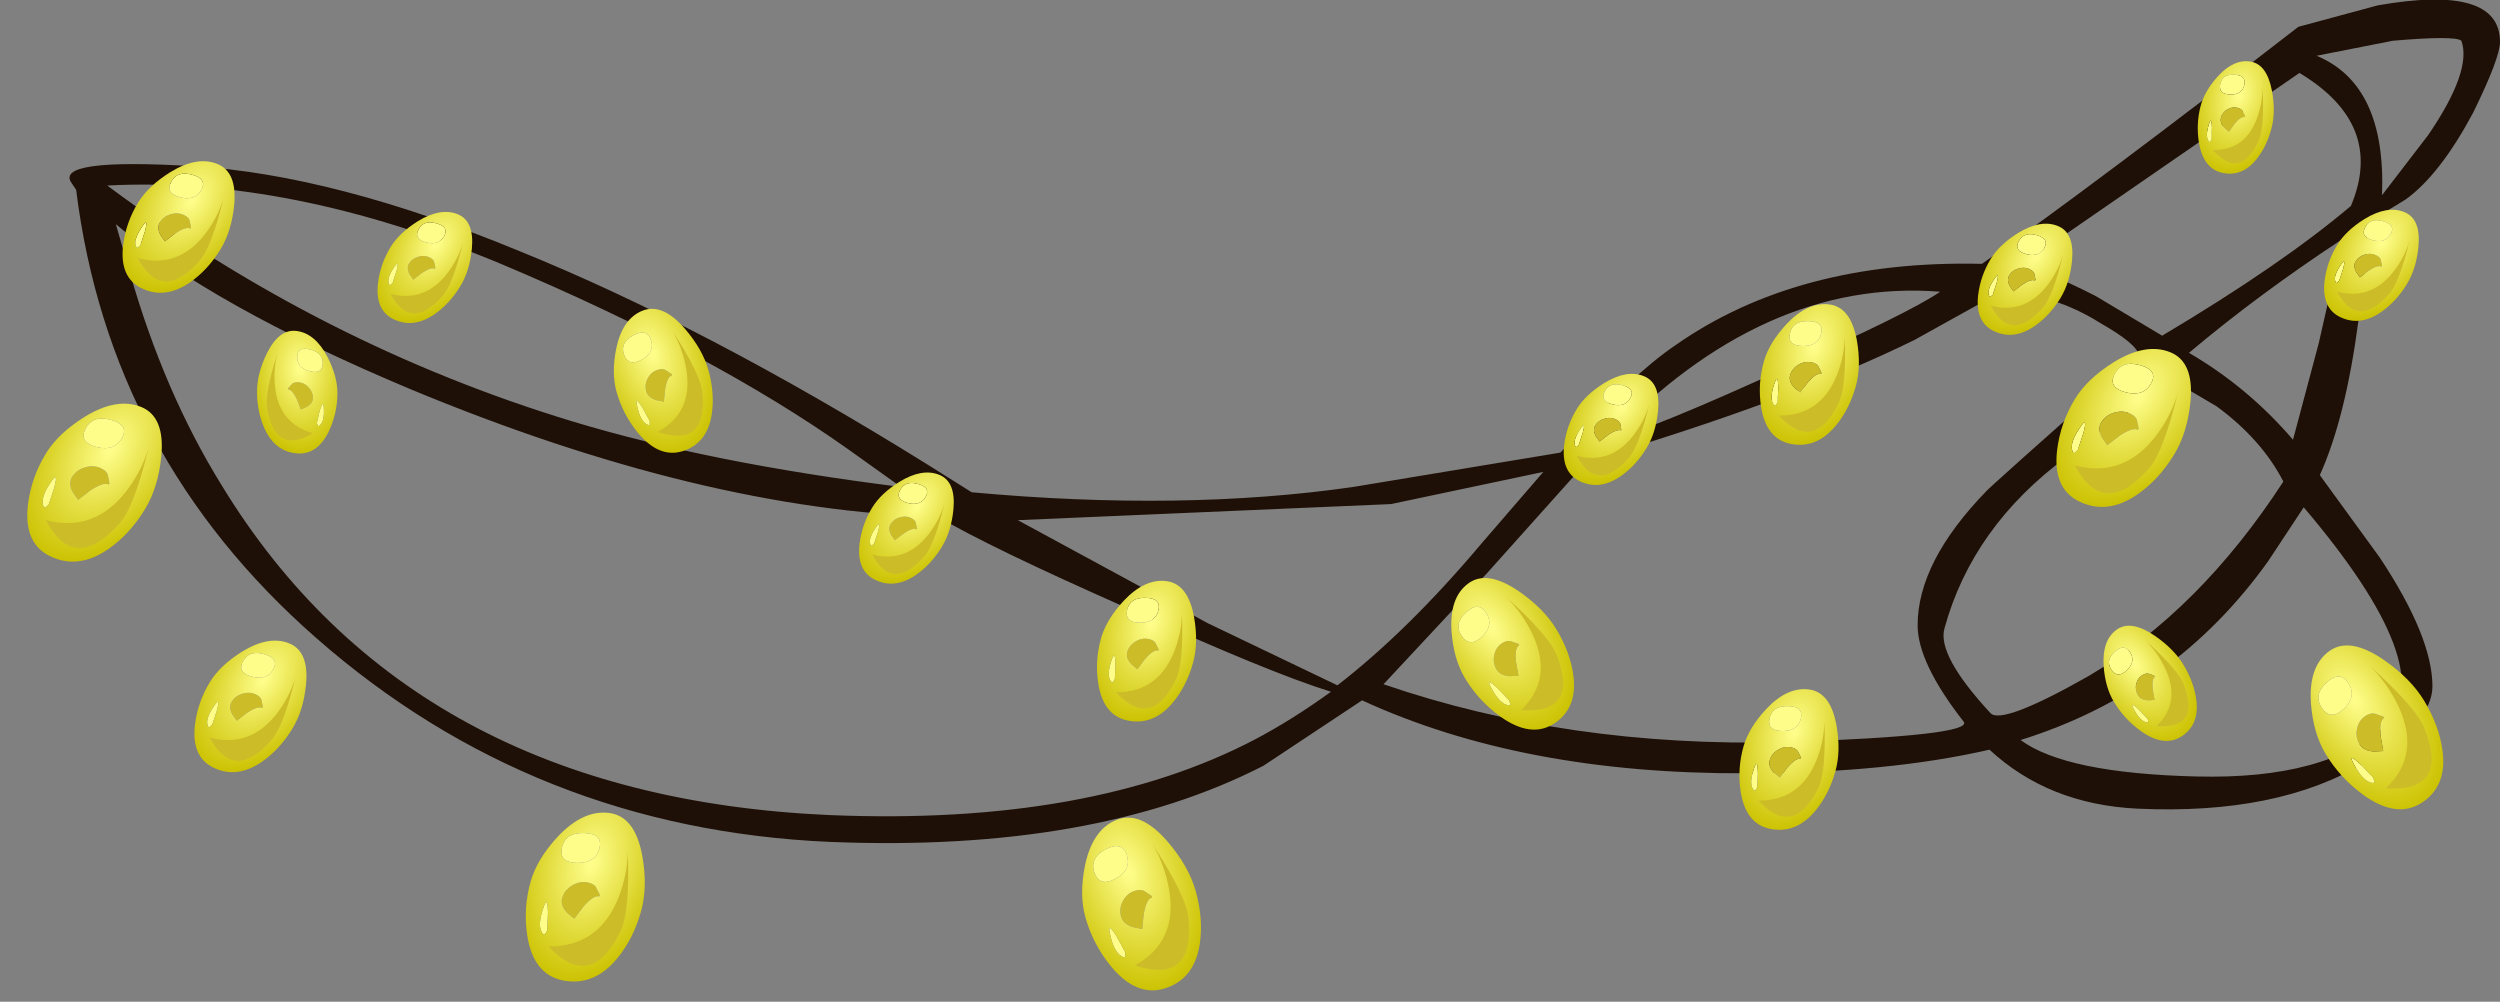<?xml version="1.0" encoding="UTF-8" standalone="no"?>
<svg xmlns:xlink="http://www.w3.org/1999/xlink" height="46.7px" width="116.55px" xmlns="http://www.w3.org/2000/svg">
  <rect width="100%" height="100%" fill="#808080" stroke="none"/>
  <g transform="matrix(1.0, 0.0, 0.0, 1.0, 3.15, 11.6)">
    <use data-characterId="622" height="39.3" transform="matrix(1.0, 0.0, 0.0, 1.0, 0.1, -11.6)" width="113.3" xlink:href="#decoration61-shape0"/>
    <use data-characterId="625" height="8.3" transform="matrix(0.888, 0.504, -0.513, 0.837, 1.122, 6.062)" width="5.2" xlink:href="#decoration61-sprite0"/>
    <use data-characterId="626" height="8.3" transform="matrix(0.74, 0.42, -0.427, 0.697, 8.41, 17.302)" width="5.2" xlink:href="#decoration61-sprite2"/>
    <use data-characterId="625" height="8.3" transform="matrix(0.991, 0.27, -0.265, 0.939, 22.688, 25.601)" width="5.2" xlink:href="#decoration61-sprite0"/>
    <use data-characterId="626" height="8.3" transform="matrix(0.991, -0.235, 0.265, 0.948, 46.35, 27.226)" width="5.2" xlink:href="#decoration61-sprite2"/>
    <use data-characterId="625" height="8.3" transform="matrix(0.822, -0.438, 0.475, 0.791, 63.174, 16.732)" width="5.2" xlink:href="#decoration61-sprite0"/>
    <use data-characterId="626" height="8.3" transform="matrix(0.825, 0.225, -0.221, 0.782, 79.998, 2.009)" width="5.2" xlink:href="#decoration61-sprite2"/>
    <use data-characterId="625" height="8.3" transform="matrix(0.888, 0.504, -0.513, 0.837, 95.722, 3.512)" width="5.2" xlink:href="#decoration61-sprite0"/>
    <use data-characterId="626" height="8.3" transform="matrix(0.888, -0.473, 0.513, 0.855, 103.132, 19.985)" width="5.2" xlink:href="#decoration61-sprite2"/>
    <use data-characterId="625" height="8.3" transform="matrix(0.625, -0.333, 0.361, 0.601, 93.9, 18.624)" width="5.2" xlink:href="#decoration61-sprite0"/>
    <use data-characterId="626" height="8.3" transform="matrix(0.825, 0.225, -0.221, 0.782, 49.098, 14.909)" width="5.2" xlink:href="#decoration61-sprite2"/>
    <use data-characterId="626" height="8.3" transform="matrix(0.825, -0.196, 0.221, 0.79, 24.675, 3.388)" width="5.2" xlink:href="#decoration61-sprite2"/>
    <use data-characterId="625" height="8.3" transform="matrix(0.625, 0.354, -0.361, 0.589, 39.012, 9.616)" width="5.2" xlink:href="#decoration61-sprite0"/>
    <use data-characterId="625" height="8.3" transform="matrix(-0.722, -0.013, 0.0, 0.687, 12.581, 3.867)" width="5.2" xlink:href="#decoration61-sprite0"/>
    <use data-characterId="626" height="8.3" transform="matrix(0.639, 0.191, -0.16, 0.624, 100.101, -9.226)" width="5.2" xlink:href="#decoration61-sprite2"/>
    <use data-characterId="625" height="8.3" transform="matrix(0.625, 0.354, -0.361, 0.589, 107.312, -2.634)" width="5.2" xlink:href="#decoration61-sprite0"/>
    <use data-characterId="625" height="8.3" transform="matrix(0.625, 0.354, -0.361, 0.589, 16.562, -2.534)" width="5.2" xlink:href="#decoration61-sprite0"/>
    <use data-characterId="626" height="8.3" transform="matrix(0.74, 0.42, -0.427, 0.697, 5.06, -5.048)" width="5.2" xlink:href="#decoration61-sprite2"/>
    <use data-characterId="625" height="8.3" transform="matrix(0.625, 0.354, -0.361, 0.589, 71.862, 5.016)" width="5.2" xlink:href="#decoration61-sprite0"/>
    <use data-characterId="625" height="8.3" transform="matrix(0.625, 0.354, -0.361, 0.589, 91.162, -1.984)" width="5.2" xlink:href="#decoration61-sprite0"/>
    <use data-characterId="626" height="8.3" transform="matrix(0.825, 0.225, -0.221, 0.782, 79.048, 19.959)" width="5.2" xlink:href="#decoration61-sprite2"/>
  </g>
  <defs>
    <g id="decoration61-shape0" transform="matrix(1.0, 0.0, 0.0, 1.0, -0.1, 11.6)">
      <path d="M0.4 -2.75 L0.2 -3.05 Q-0.7 -4.25 5.9 -3.85 12.45 -3.45 21.05 0.1 29.7 3.6 40.0 10.0 L42.15 11.35 Q52.0 12.25 59.95 11.1 L69.6 9.5 Q72.95 5.85 74.95 4.5 80.65 0.5 89.25 0.7 94.7 -3.15 104.0 -10.35 L107.7 -11.35 Q113.4 -12.35 113.4 -9.65 113.4 -8.9 112.15 -6.35 110.6 -3.45 109.0 -2.3 L107.2 -1.2 Q107.3 -0.1 106.8 3.35 106.2 7.9 105.0 10.55 L107.8 14.4 Q110.25 18.1 110.25 20.4 110.25 22.1 107.1 23.95 103.05 26.4 96.5 26.1 92.35 25.9 89.6 23.35 84.8 24.45 78.25 24.45 67.85 24.5 60.35 21.05 L55.75 24.1 Q47.85 28.15 35.55 27.65 21.75 27.05 11.6 18.15 1.95 9.7 0.4 -2.75 M107.9 -2.5 L110.05 -5.3 Q112.1 -8.3 111.6 -9.7 111.3 -9.95 108.4 -9.7 L104.85 -9.0 Q108.1 -7.65 107.9 -2.5 M104.05 -8.2 L94.05 -1.3 91.0 0.8 Q92.0 0.9 94.55 2.2 L97.65 4.05 Q103.2 0.75 106.45 -2.0 108.05 -5.8 104.05 -8.2 M104.95 4.4 L106.05 -0.45 Q102.1 2.15 98.9 4.85 101.65 6.45 103.75 8.9 L104.95 4.4 M104.25 12.05 L102.6 14.55 Q98.25 20.65 91.05 22.9 93.15 24.45 99.25 24.6 105.35 24.75 108.05 22.2 110.7 19.65 104.25 12.05 M94.75 3.45 Q92.6 2.1 90.15 2.0 L86.1 4.25 Q80.3 7.1 70.85 9.9 L66.15 15.15 61.35 20.3 Q69.95 23.25 80.05 23.0 88.85 22.7 88.4 22.05 86.25 19.3 86.25 17.55 86.25 14.6 89.45 11.3 89.45 11.25 96.55 4.95 96.5 4.45 94.75 3.45 M98.25 6.2 Q95.45 8.0 93.2 9.7 88.8 12.95 87.5 17.7 87.15 18.95 89.65 21.65 90.2 22.2 94.25 19.9 99.4 16.85 103.3 10.85 102.3 8.9 100.2 7.35 L98.25 6.2 M68.8 10.4 L61.7 11.9 44.3 12.65 53.15 17.45 59.2 20.35 Q62.5 17.8 65.95 13.7 L68.8 10.4 M80.0 5.6 Q85.85 3.0 87.3 2.0 79.05 1.35 71.8 8.95 74.0 8.35 80.0 5.6 M40.6 12.5 Q29.6 12.2 16.0 6.55 6.7 2.65 2.25 -1.15 L2.9 1.1 Q4.5 6.7 7.2 11.05 16.05 25.55 35.55 26.4 47.7 26.9 55.4 22.85 57.1 21.95 58.9 20.65 56.0 19.75 49.4 16.75 42.95 13.9 40.6 12.5 M36.4 9.35 Q30.05 4.85 20.2 0.7 10.35 -3.4 1.85 -2.95 11.85 4.5 23.55 8.05 30.0 10.0 38.85 11.1 L36.4 9.35" fill="#1e1006" fill-rule="evenodd" stroke="none"/>
    </g>
    <g id="decoration61-sprite0" transform="matrix(1.0, 0.0, 0.0, 1.0, -0.65, -0.4)">
      <use data-characterId="624" height="27.55" transform="matrix(0.422, 0.0, 0.0, 0.302, 0.65, 0.385)" width="12.3" xlink:href="#decoration61-sprite1"/>
    </g>
    <g id="decoration61-sprite1" transform="matrix(1.0, 0.0, 0.0, 1.0, 0.0, 0.05)">
      <use data-characterId="623" height="27.55" transform="matrix(1.0, 0.0, 0.0, 1.0, 0.0, -0.05)" width="12.3" xlink:href="#decoration61-shape1"/>
    </g>
    <g id="decoration61-shape1" transform="matrix(1.0, 0.0, 0.0, 1.0, 0.0, 0.05)">
      <path d="M6.1 11.5 Q6.6 11.5 6.9 11.85 L7.55 12.9 7.55 13.15 Q6.95 13.1 6.2 15.35 L5.6 17.6 4.7 17.0 Q3.75 16.15 3.75 14.95 3.75 13.6 4.45 12.55 5.15 11.5 6.1 11.5" fill="#ccbc28" fill-rule="evenodd" stroke="none"/>
      <path d="M4.3 8.95 Q2.35 9.7 2.25 7.25 2.15 4.8 4.15 4.1 6.1 3.4 6.15 5.8 6.2 8.2 4.3 8.95 M2.1 16.85 Q2.2 15.35 2.7 17.75 L3.15 20.55 3.0 21.25 2.85 21.25 Q1.9 20.45 2.1 16.85" fill="#fefd89" fill-rule="evenodd" stroke="none"/>
      <path d="M4.3 8.95 Q6.2 8.2 6.15 5.8 6.1 3.4 4.15 4.1 2.15 4.8 2.25 7.25 2.35 9.7 4.3 8.95 M6.1 11.5 Q5.15 11.5 4.45 12.55 3.75 13.6 3.75 14.95 3.75 16.15 4.7 17.0 L5.6 17.6 6.2 15.35 Q6.95 13.1 7.55 13.15 L7.55 12.9 6.9 11.85 Q6.6 11.5 6.1 11.5 M1.5 5.75 Q3.35 0.55 6.15 0.0 8.9 -0.55 10.8 5.15 12.3 9.7 12.3 13.75 12.3 18.25 11.2 21.9 9.6 27.2 6.15 27.5 3.0 27.75 1.25 22.2 0.0 18.15 0.0 13.75 0.0 10.05 1.5 5.75 M2.1 16.85 Q1.9 20.45 2.85 21.25 L3.0 21.25 3.15 20.55 2.7 17.75 Q2.2 15.35 2.1 16.85" fill="url(#decoration61-gradient0)" fill-rule="evenodd" stroke="none"/>
      <path d="M3.75 22.9 Q8.9 20.9 9.55 12.75 9.85 8.65 9.15 4.95 11.2 14.3 10.75 17.65 9.45 28.05 3.75 22.9" fill="#ccbc28" fill-rule="evenodd" stroke="none"/>
    </g>
    <radialGradient cx="0" cy="0" gradientTransform="matrix(0.01, 0.0, 0.0, 0.024, 5.75, 8.35)" gradientUnits="userSpaceOnUse" id="decoration61-gradient0" r="819.2" spreadMethod="pad">
      <stop offset="0.035" stop-color="#fefd89"/>
      <stop offset="0.988" stop-color="#ccc202"/>
    </radialGradient>
    <g id="decoration61-sprite2" transform="matrix(1.0, 0.0, 0.0, 1.0, -0.65, -0.4)">
      <use data-characterId="624" height="27.55" transform="matrix(0.422, 0.0, 0.0, 0.302, 0.65, 0.385)" width="12.3" xlink:href="#decoration61-sprite1"/>
    </g>
  </defs>
</svg>
